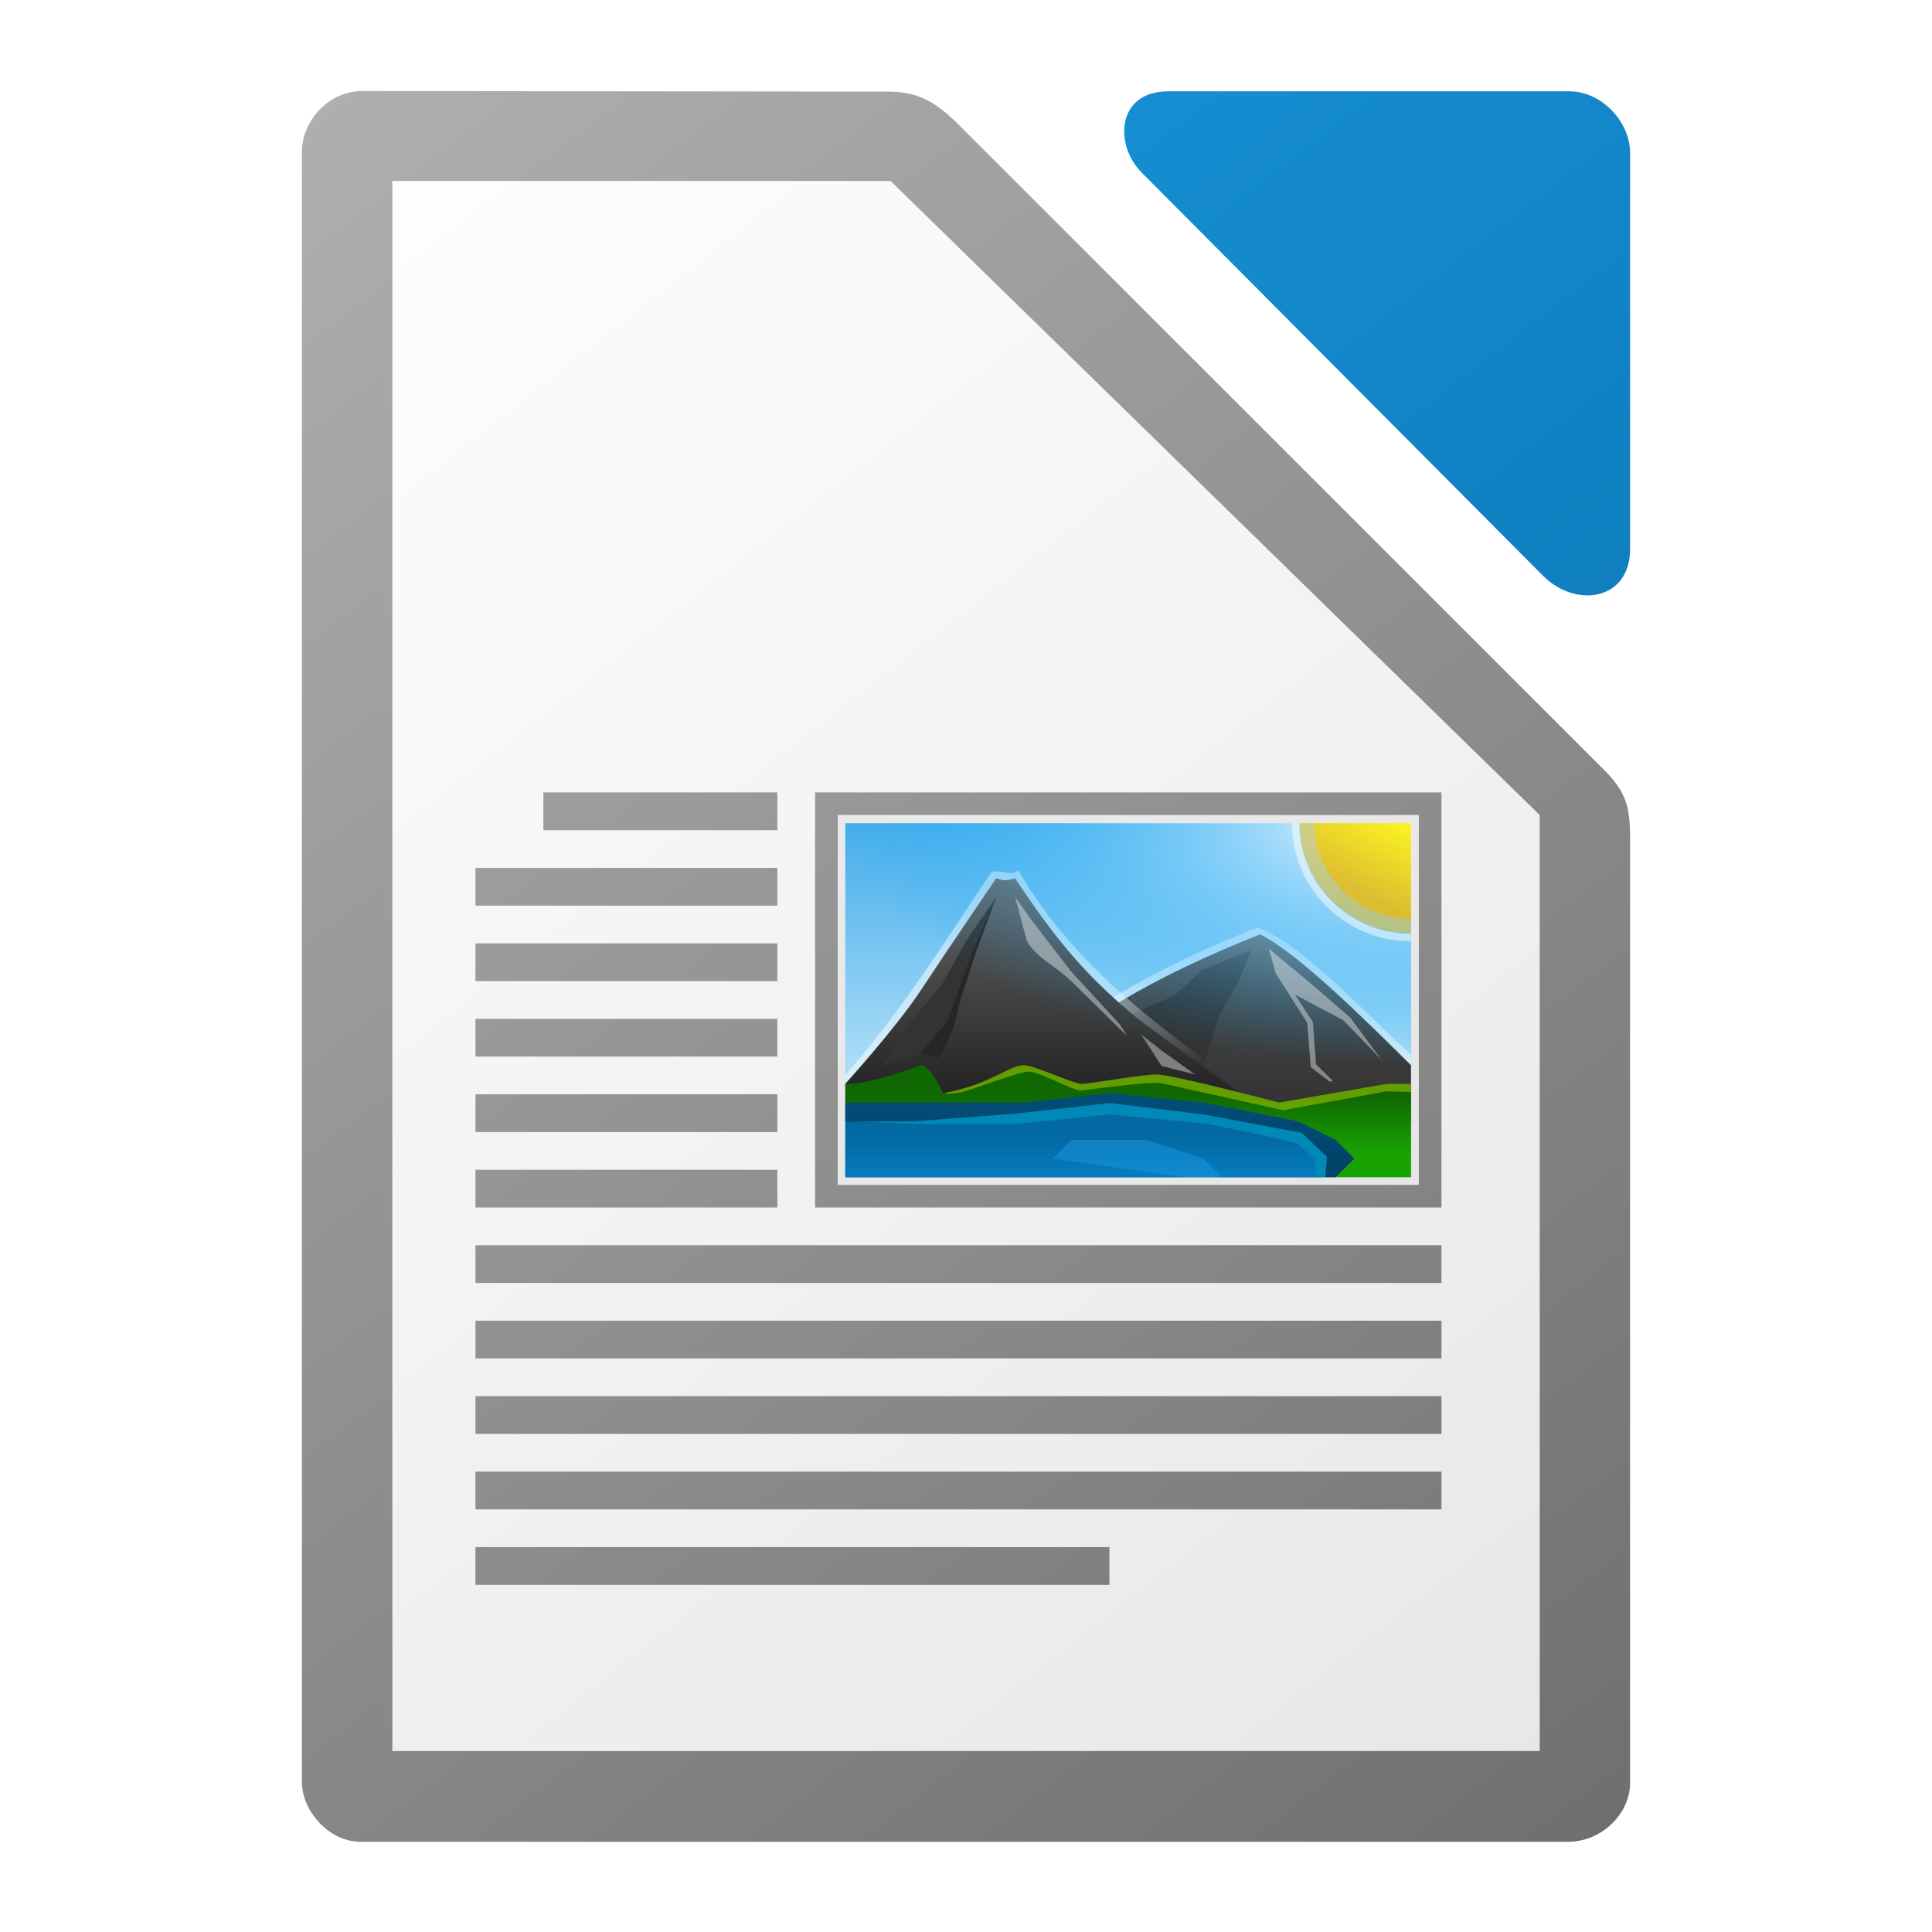 <svg height="256" width="256" xmlns="http://www.w3.org/2000/svg" xmlns:xlink="http://www.w3.org/1999/xlink"><linearGradient id="a" gradientTransform="matrix(0 1.675 -2.735 0 3195.13 -630.074)" gradientUnits="userSpaceOnUse" x1="445.695" x2="441.388" y1="1103.578" y2="1099.82"><stop offset="0" stop-color="#e9b913"/><stop offset="1" stop-color="#ff0"/></linearGradient><linearGradient id="b" gradientTransform="matrix(.986 0 0 .977 -196.725 1671.679)" gradientUnits="userSpaceOnUse" x2="0" y1="-1556.638" y2="-1550.512"><stop offset="0" stop-color="#0369a3"/><stop offset="1" stop-color="#047fc6"/></linearGradient><linearGradient id="c" gradientTransform="matrix(.986 0 0 .977 -706.24 141.336)" gradientUnits="userSpaceOnUse" x2="0" xlink:href="#d" y1="-5.058" y2="1.412"/><linearGradient id="d"><stop offset="0" stop-color="#808080"/><stop offset="1" stop-color="#666"/></linearGradient><linearGradient id="e" gradientTransform="matrix(.986 0 0 .977 -706.24 141.336)" gradientUnits="userSpaceOnUse" x2="0" xlink:href="#d" y1="-6.308" y2="-.088"/><linearGradient id="f" gradientTransform="matrix(.986 0 0 .977 -706.24 141.336)" gradientUnits="userSpaceOnUse" x2="0" xlink:href="#g" y1="-8.721" y2="2.989"/><linearGradient id="g"><stop offset="0" stop-color="#666"/><stop offset="1" stop-color="#666" stop-opacity=".5"/></linearGradient><radialGradient id="h" cx="-1535.304" cy="-842.908" gradientTransform="matrix(0 3.241 7.481 0 6492.995 5084.691)" gradientUnits="userSpaceOnUse" r="10"><stop offset="0" stop-color="#fff"/><stop offset="1" stop-color="#00a8ff" stop-opacity="0"/></radialGradient><linearGradient id="i" gradientTransform="matrix(.986 0 0 .977 -706.24 141.336)" gradientUnits="userSpaceOnUse" x2="0" xlink:href="#g" y1="-8.721" y2="-1.764"/><linearGradient id="j" gradientTransform="matrix(8.745 0 0 7.924 -2905.119 -9175.738)" gradientUnits="userSpaceOnUse" x2="0" y1="1173" y2="1178"><stop offset="0" stop-color="#0369a3"/><stop offset="1" stop-color="#023f62"/></linearGradient><linearGradient id="k" gradientTransform="matrix(.986 0 0 .977 -196.725 1671.679)" gradientUnits="userSpaceOnUse" x2="0" y1="-1554.465" y2="-1562.367"><stop offset="0" stop-color="#18a303"/><stop offset="1" stop-color="#106802"/></linearGradient><linearGradient id="l" gradientTransform="matrix(8.745 0 0 7.924 -2905.119 -9185.611)" gradientUnits="userSpaceOnUse" x2="0" y1="1173.911" y2="1178"><stop offset="0" stop-color="#666"/><stop offset="1" stop-color="#1a1a1a"/></linearGradient><linearGradient id="m" gradientTransform="matrix(.986 0 0 .977 -196.725 1671.679)" gradientUnits="userSpaceOnUse" x1="346.696" x2="361.368" y1="-1576.519" y2="-1566.796"><stop offset="0" stop-color="#fff"/><stop offset="1" stop-color="#fff" stop-opacity="0"/></linearGradient><linearGradient id="n" gradientTransform="matrix(-8.745 0 0 7.924 3204.086 -9188.054)" gradientUnits="userSpaceOnUse" x2="0" y1="1173" y2="1178"><stop offset="0" stop-color="#666"/><stop offset="1" stop-color="#333"/></linearGradient><linearGradient id="o" gradientTransform="matrix(9.684 0 0 7.82 -2039.096 4657.279)" gradientUnits="userSpaceOnUse" x2="0" y1="-581.638" y2="-577.573"><stop offset="0" stop-color="#44adeb"/><stop offset="1" stop-color="#aadcf7"/></linearGradient><linearGradient id="p" gradientTransform="translate(-717.998 142)" gradientUnits="userSpaceOnUse" x1="934" x2="758" xlink:href="#q" y1="116" y2="-116"/><linearGradient id="q" gradientTransform="translate(0 20)" gradientUnits="userSpaceOnUse" x1="129" x2="103" y1="56" y2="24"><stop offset="0" stop-color="#6e6e6e"/><stop offset="1" stop-color="#b0b0b0"/></linearGradient><linearGradient id="r" gradientUnits="userSpaceOnUse" x1="217.002" x2="37.002" y1="241" y2="11"><stop offset="0" stop-color="#e6e6e6"/><stop offset="1" stop-color="#fff"/></linearGradient><linearGradient id="s" gradientUnits="userSpaceOnUse" x1="216.002" x2="40.002" xlink:href="#t" y1="258" y2="26"/><linearGradient id="t"><stop offset="0" stop-color="#0369a3"/><stop offset="1" stop-color="#1c99e0"/></linearGradient><linearGradient id="u" gradientTransform="matrix(1.004 0 0 1.009 64.495 1423.089)" gradientUnits="userSpaceOnUse" x1="151.899" x2="-27.383" xlink:href="#t" y1="-1166.13" y2="-1398.941"/><linearGradient id="v" gradientTransform="matrix(1.004 0 0 1.009 64.495 1423.089)" gradientUnits="userSpaceOnUse" x1="151.899" x2="-27.383" xlink:href="#q" y1="-1166.13" y2="-1398.941"/><path d="m47.935 12.062c-4.133 0-7.934 3.681-7.934 8.119v215.939c0 3.867 3.623 7.93 7.758 7.93h159.984c4.627 0 8.25-3.87 8.25-7.744v-125.186c0-4.224-.512-6.182-3.5-9.168l-85.322-85.283c-2.988-2.985-5.274-4.525-9.5-4.529l-69.736-.078z" fill="url(#v)" stroke-width="15.997"/><path d="m154.777 12.1c-6.838 0-7.137 7.114-3.521 10.746v.002l53.189 53.432c4.34 4.357 11.553 3.322 11.553-3.551v-52.432c0-4.227-3.826-8.197-8.031-8.197h-53.19z" fill="url(#u)" stroke-width="15.997"/><path d="m52.002 24v208h152v-124l-86-84z" fill="url(#r)"/><path d="m72.002 105v5h31v-5zm36 0v55h83v-55zm-45 10v5h40v-5zm0 10v5h40v-5zm0 10v5h40v-5zm0 10v5h40v-5zm0 10v5h40v-5zm0 10v5h128v-5zm0 10v5h128v-5zm0 10v5h128v-5zm0 10v5h128v-5zm0 10v5h84v-5z" fill="url(#s)"/><path d="m52.002 24v208h152v-124l-86-84z" fill="url(#r)"/><path d="m72.002 105v5h31v-5zm36 0v55h83v-55zm-45 10v5h40v-5zm0 10v5h40v-5zm0 10v5h40v-5zm0 10v5h40v-5zm0 10v5h40v-5zm0 10v5h128v-5zm0 10v5h128v-5zm0 10v5h128v-5zm0 10v5h128v-5zm0 10v5h84v-5z" fill="url(#p)"/><path d="m112.002 109.08h74.962v46.918h-74.962z" fill="url(#o)"/><path d="m166.59 122.899c-14.859 5.873-29.373 13.899-39.237 26.636 20.198 0 39.408-.966 59.608-.966v-8.839c-4.999-4.297-14.206-14.695-20.374-16.832z" fill="#fff" opacity=".5"/><path d="m166.975 123.808c4.997 2.476 13.681 11.099 19.986 17.333v7.429h-57.469c9.997-12.381 24.988-19.81 37.481-24.762z" fill="url(#n)"/><path d="m148.625 138.201.437-3.496 6.562-2.782 3.689-3.416 6.49-2.608-1.694 4.225-2.531 4.391-1.505 4.773-1.042 2.75-10.408-3.836z" fill="#333"/><path d="m131.175 115.842c-6.362 9.499-11.698 18.098-19.172 26.6l.069 6.876c16.551 0 43.886.215 60.438.215-13.865-9.975-28.974-19.139-37.574-34.24-1.184 1.044-2.998-.508-3.76.547z" fill="url(#m)" opacity=".5"/><path d="m150.733 134.951c-7.479-6.15-11.244-11.143-16.241-18.572-1.46.437-1.405.271-2.498 0 0 0-6.685 9.843-9.995 14.857-3.31 5.014-9.997 12.38-9.997 12.38v4.952h57.469s-13.73-9.827-18.738-13.619z" fill="url(#l)"/><path d="m186.964 143.618h-3.221l-14.27 2.476s-14.101-3.714-16.223-3.714c-2.084 0-8.765 1.237-10.014 1.237-.876 0-6.247-2.476-7.516-2.476-2.095 0-4.51 2.629-10.756 3.714 0 0-1.795-3.947-2.966-3.714-7.496 2.864-9.997 2.476-9.997 2.476v12.38h74.96v-12.38z" fill="url(#k)"/><path d="m112.002 146.094v9.904h64.968l2.499-2.476-2.498-2.477-4.997-2.477-12.493-2.476-12.493-1.239-11.244 1.238h-14.992-8.745z" fill="url(#j)"/><path d="m117.001 141.142 3.561-5.663 4.219-4.95 3.222-5.816 3.991-5.858-2.708 7.397-1.983 6.094-.96 3.844-1.791 4.096c-.72-.521-1.631-.541-2.453-.804l-2.345.911-2.754.749z" fill="#333"/><path d="m126.166 141.251 2.688-6.725 1.312-6.94 1.894-4.284 1.184-4.447 1.641 4.574.466 4.369 1.986 3.893 1.97 4.472.368 3.157-3.307.922-3.143-1.215-3.474 2.233h-3.584z" fill="url(#i)"/><path d="m158.373 142.384-4.378-3.126-2.795-2.209 2.716 4.191 4.458 1.144z" fill="#808080"/><path d="m186.964 140.359v-31.279l-74.962-.08v31.359z" fill="url(#h)"/><path d="m186.964 123.662a14.795 14.662 0 0 1 -14.795-14.662h14.795z" fill="#e9b913" opacity=".5"/><path d="m162.039 139.402 1.545-4.928 1.896-4.284 1.184-4.445 1.641 4.574 2.107 3.904 1.519 3.892-.217 4.162 2.085 2.075-4.295-.231-8.667-1.776 1.203-2.942z" fill="url(#f)"/><path d="m151.983 141.142-3.64-5.464-6.451-6.972-5.336-6.955-2.064-2.895 2.237 7.517 2.452 4.506 2.176 6.885.631 3.378 2.247.746 3.433-.789c1.442-.142 2.883.024 4.316.042z" fill="url(#e)"/><path d="m185.948 142.147-2.934-1.75-4.109-5.579-6.042-5.176-4.718-3.9.909 3.258 4.17 6.52.458 5.879 2.505 1.906 5.622-1.082 4.14-.075z" fill="url(#c)"/><path d="m112.029 148.636-.026 7.362h62.468v-2.476l-2.498-2.477-12.493-2.477-12.494-1.237-12.493 1.237-13.521.369-8.941-.303z" fill="url(#b)"/><path d="m147.019 146.158-12.546 1.409-13.385 1.015-8.162.029 8.046.33 13.793-.019 12.221-1.253 12.515 1.183 5.567 1.075 6.855 1.583 2.249 2.137.31 2.353h1.14l.202-2.725-3.363-3.187-13.02-2.427-12.421-1.502z" fill="#0088b7"/><path d="m139.489 153.523 2.498-2.477h9.996l7.496 2.476 2.498 2.475h-4.999l-17.49-2.476z" fill="#1c99e0" opacity=".5"/><path d="m134.504 118.855 1.541 5.773c1.266 2.324 3.752 3.309 5.804 5.288 2.961 2.861 6.251 6.239 7.511 7.328l-1.016-1.558-6.444-6.994-5.332-6.934-2.066-2.901z" fill="#fff" opacity=".4"/><path d="m132.005 118.855-3.223 7.441-3.217 8.931-3.525 4.274c.507.112 2.077.485 2.508.797l1.785-4.094.957-3.848 2.002-6.109 2.712-7.393z" opacity=".25"/><path d="m135.704 141.153c-2.04 0-4.372 2.473-10.263 3.604l-.217.122c.108.036.481.103 1.789-.092 1.743-.259 7.95-2.866 9.43-2.78 1.483.086 5.91 2.59 6.782 2.504.872-.088 9.25-1.292 10.82-.948 1.568.347 15.966 3.544 15.966 3.544l13.747-2.504 3.206.092v-1.069h-3.235l-14.243 2.473s-14.122-3.724-16.242-3.724c-2.085 0-8.769 1.251-10.018 1.251-.876 0-6.25-2.473-7.521-2.473z" fill="#ff0" opacity=".35"/><path d="m186.999 121.78a12.824 12.708 0 0 1 -12.821-12.708h12.824z" fill="url(#a)" opacity=".74"/><g fill="#fff" transform="translate(-998 128)"><path d="m1169.183-18.92c0 8.644 7.059 15.639 15.781 15.639v-.966c-8.184 0-14.807-6.563-14.807-14.674z" opacity=".5"/><path d="m1166.131-2.273.925 3.269 4.162 6.537.461 5.865 2.498 1.924.431-.092-2.219-2.199-.432-5.62-2.379-3.626 6.387 3.382 5.055 5.223-4.099-5.559-6.041-5.193-4.748-3.91zm14.888 14.662.247.276-.062-.153z" opacity=".4"/><path d="m1109.002-20v49h77v-49zm1 1.08h74.962l.038 46.92h-75z" opacity=".55"/></g><path d="m112.002 109.08h74.962v46.918h-74.962z" fill="url(#o)"/><path d="m166.59 122.899c-14.859 5.873-29.373 13.899-39.237 26.636 20.198 0 39.408-.966 59.608-.966v-8.839c-4.999-4.297-14.206-14.695-20.374-16.832z" fill="#fff" opacity=".5"/><path d="m166.975 123.808c4.997 2.476 13.681 11.099 19.986 17.333v7.429h-57.469c9.997-12.381 24.988-19.81 37.481-24.762z" fill="url(#n)"/><path d="m148.625 138.201.437-3.496 6.562-2.782 3.689-3.416 6.49-2.608-1.694 4.225-2.531 4.391-1.505 4.773-1.042 2.75-10.408-3.836z" fill="#333"/><path d="m131.175 115.842c-6.362 9.499-11.698 18.098-19.172 26.6l.069 6.876c16.551 0 43.886.215 60.438.215-13.865-9.975-28.974-19.139-37.574-34.24-1.184 1.044-2.998-.508-3.76.547z" fill="url(#m)" opacity=".5"/><path d="m150.733 134.951c-7.479-6.15-11.244-11.143-16.241-18.572-1.46.437-1.405.271-2.498 0 0 0-6.685 9.843-9.995 14.857-3.31 5.014-9.997 12.38-9.997 12.38v4.952h57.469s-13.73-9.827-18.738-13.619z" fill="url(#l)"/><path d="m186.964 143.618h-3.221l-14.27 2.476s-14.101-3.714-16.223-3.714c-2.084 0-8.765 1.237-10.014 1.237-.876 0-6.247-2.476-7.516-2.476-2.095 0-4.51 2.629-10.756 3.714 0 0-1.795-3.947-2.966-3.714-7.496 2.864-9.997 2.476-9.997 2.476v12.38h74.96v-12.38z" fill="url(#k)"/><path d="m112.002 146.094v9.904h64.968l2.499-2.476-2.498-2.477-4.997-2.477-12.493-2.476-12.493-1.239-11.244 1.238h-14.992-8.745z" fill="url(#j)"/><path d="m117.001 141.142 3.561-5.663 4.219-4.95 3.222-5.816 3.991-5.858-2.708 7.397-1.983 6.094-.96 3.844-1.791 4.096c-.72-.521-1.631-.541-2.453-.804l-2.345.911-2.754.749z" fill="#333"/><path d="m126.166 141.251 2.688-6.725 1.312-6.94 1.894-4.284 1.184-4.447 1.641 4.574.466 4.369 1.986 3.893 1.97 4.472.368 3.157-3.307.922-3.143-1.215-3.474 2.233h-3.584z" fill="url(#i)"/><path d="m158.373 142.384-4.378-3.126-2.795-2.209 2.716 4.191 4.458 1.144z" fill="#808080"/><path d="m186.964 140.359v-31.279l-74.962-.08v31.359z" fill="url(#h)"/><path d="m186.964 123.662a14.795 14.662 0 0 1 -14.795-14.662h14.795z" fill="#e9b913" opacity=".5"/><path d="m162.039 139.402 1.545-4.928 1.896-4.284 1.184-4.445 1.641 4.574 2.107 3.904 1.519 3.892-.217 4.162 2.085 2.075-4.295-.231-8.667-1.776 1.203-2.942z" fill="url(#f)"/><path d="m151.983 141.142-3.64-5.464-6.451-6.972-5.336-6.955-2.064-2.895 2.237 7.517 2.452 4.506 2.176 6.885.631 3.378 2.247.746 3.433-.789c1.442-.142 2.883.024 4.316.042z" fill="url(#e)"/><path d="m185.948 142.147-2.934-1.75-4.109-5.579-6.042-5.176-4.718-3.9.909 3.258 4.17 6.52.458 5.879 2.505 1.906 5.622-1.082 4.14-.075z" fill="url(#c)"/><path d="m112.029 148.636-.026 7.362h62.468v-2.476l-2.498-2.477-12.493-2.477-12.494-1.237-12.493 1.237-13.521.369-8.941-.303z" fill="url(#b)"/><path d="m147.019 146.158-12.546 1.409-13.385 1.015-8.162.029 8.046.33 13.793-.019 12.221-1.253 12.515 1.183 5.567 1.075 6.855 1.583 2.249 2.137.31 2.353h1.14l.202-2.725-3.363-3.187-13.02-2.427-12.421-1.502z" fill="#0088b7"/><path d="m139.489 153.523 2.498-2.477h9.996l7.496 2.476 2.498 2.475h-4.999l-17.49-2.476z" fill="#1c99e0" opacity=".5"/><path d="m134.504 118.855 1.541 5.773c1.266 2.324 3.752 3.309 5.804 5.288 2.961 2.861 6.251 6.239 7.511 7.328l-1.016-1.558-6.444-6.994-5.332-6.934-2.066-2.901z" fill="#fff" opacity=".4"/><path d="m132.005 118.855-3.223 7.441-3.217 8.931-3.525 4.274c.507.112 2.077.485 2.508.797l1.785-4.094.957-3.848 2.002-6.109 2.712-7.393z" opacity=".25"/><path d="m135.704 141.153c-2.04 0-4.372 2.473-10.263 3.604l-.217.122c.108.036.481.103 1.789-.092 1.743-.259 7.95-2.866 9.43-2.78 1.483.086 5.91 2.59 6.782 2.504.872-.088 9.25-1.292 10.82-.948 1.568.347 15.966 3.544 15.966 3.544l13.747-2.504 3.206.092v-1.069h-3.235l-14.243 2.473s-14.122-3.724-16.242-3.724c-2.085 0-8.769 1.251-10.018 1.251-.876 0-6.25-2.473-7.521-2.473z" fill="#ff0" opacity=".35"/><path d="m186.999 121.78a12.824 12.708 0 0 1 -12.821-12.708h12.824z" fill="url(#a)" opacity=".74"/><g fill="#fff" transform="translate(-998 128)"><path d="m1169.183-18.92c0 8.644 7.059 15.639 15.781 15.639v-.966c-8.184 0-14.807-6.563-14.807-14.674z" opacity=".5"/><path d="m1166.131-2.273.925 3.269 4.162 6.537.461 5.865 2.498 1.924.431-.092-2.219-2.199-.432-5.62-2.379-3.626 6.387 3.382 5.055 5.223-4.099-5.559-6.041-5.193-4.748-3.91zm14.888 14.662.247.276-.062-.153z" opacity=".4"/><path d="m1109.002-20v49h77v-49zm1 1.08h74.962l.037 46.92h-75z" opacity=".55"/></g></svg>